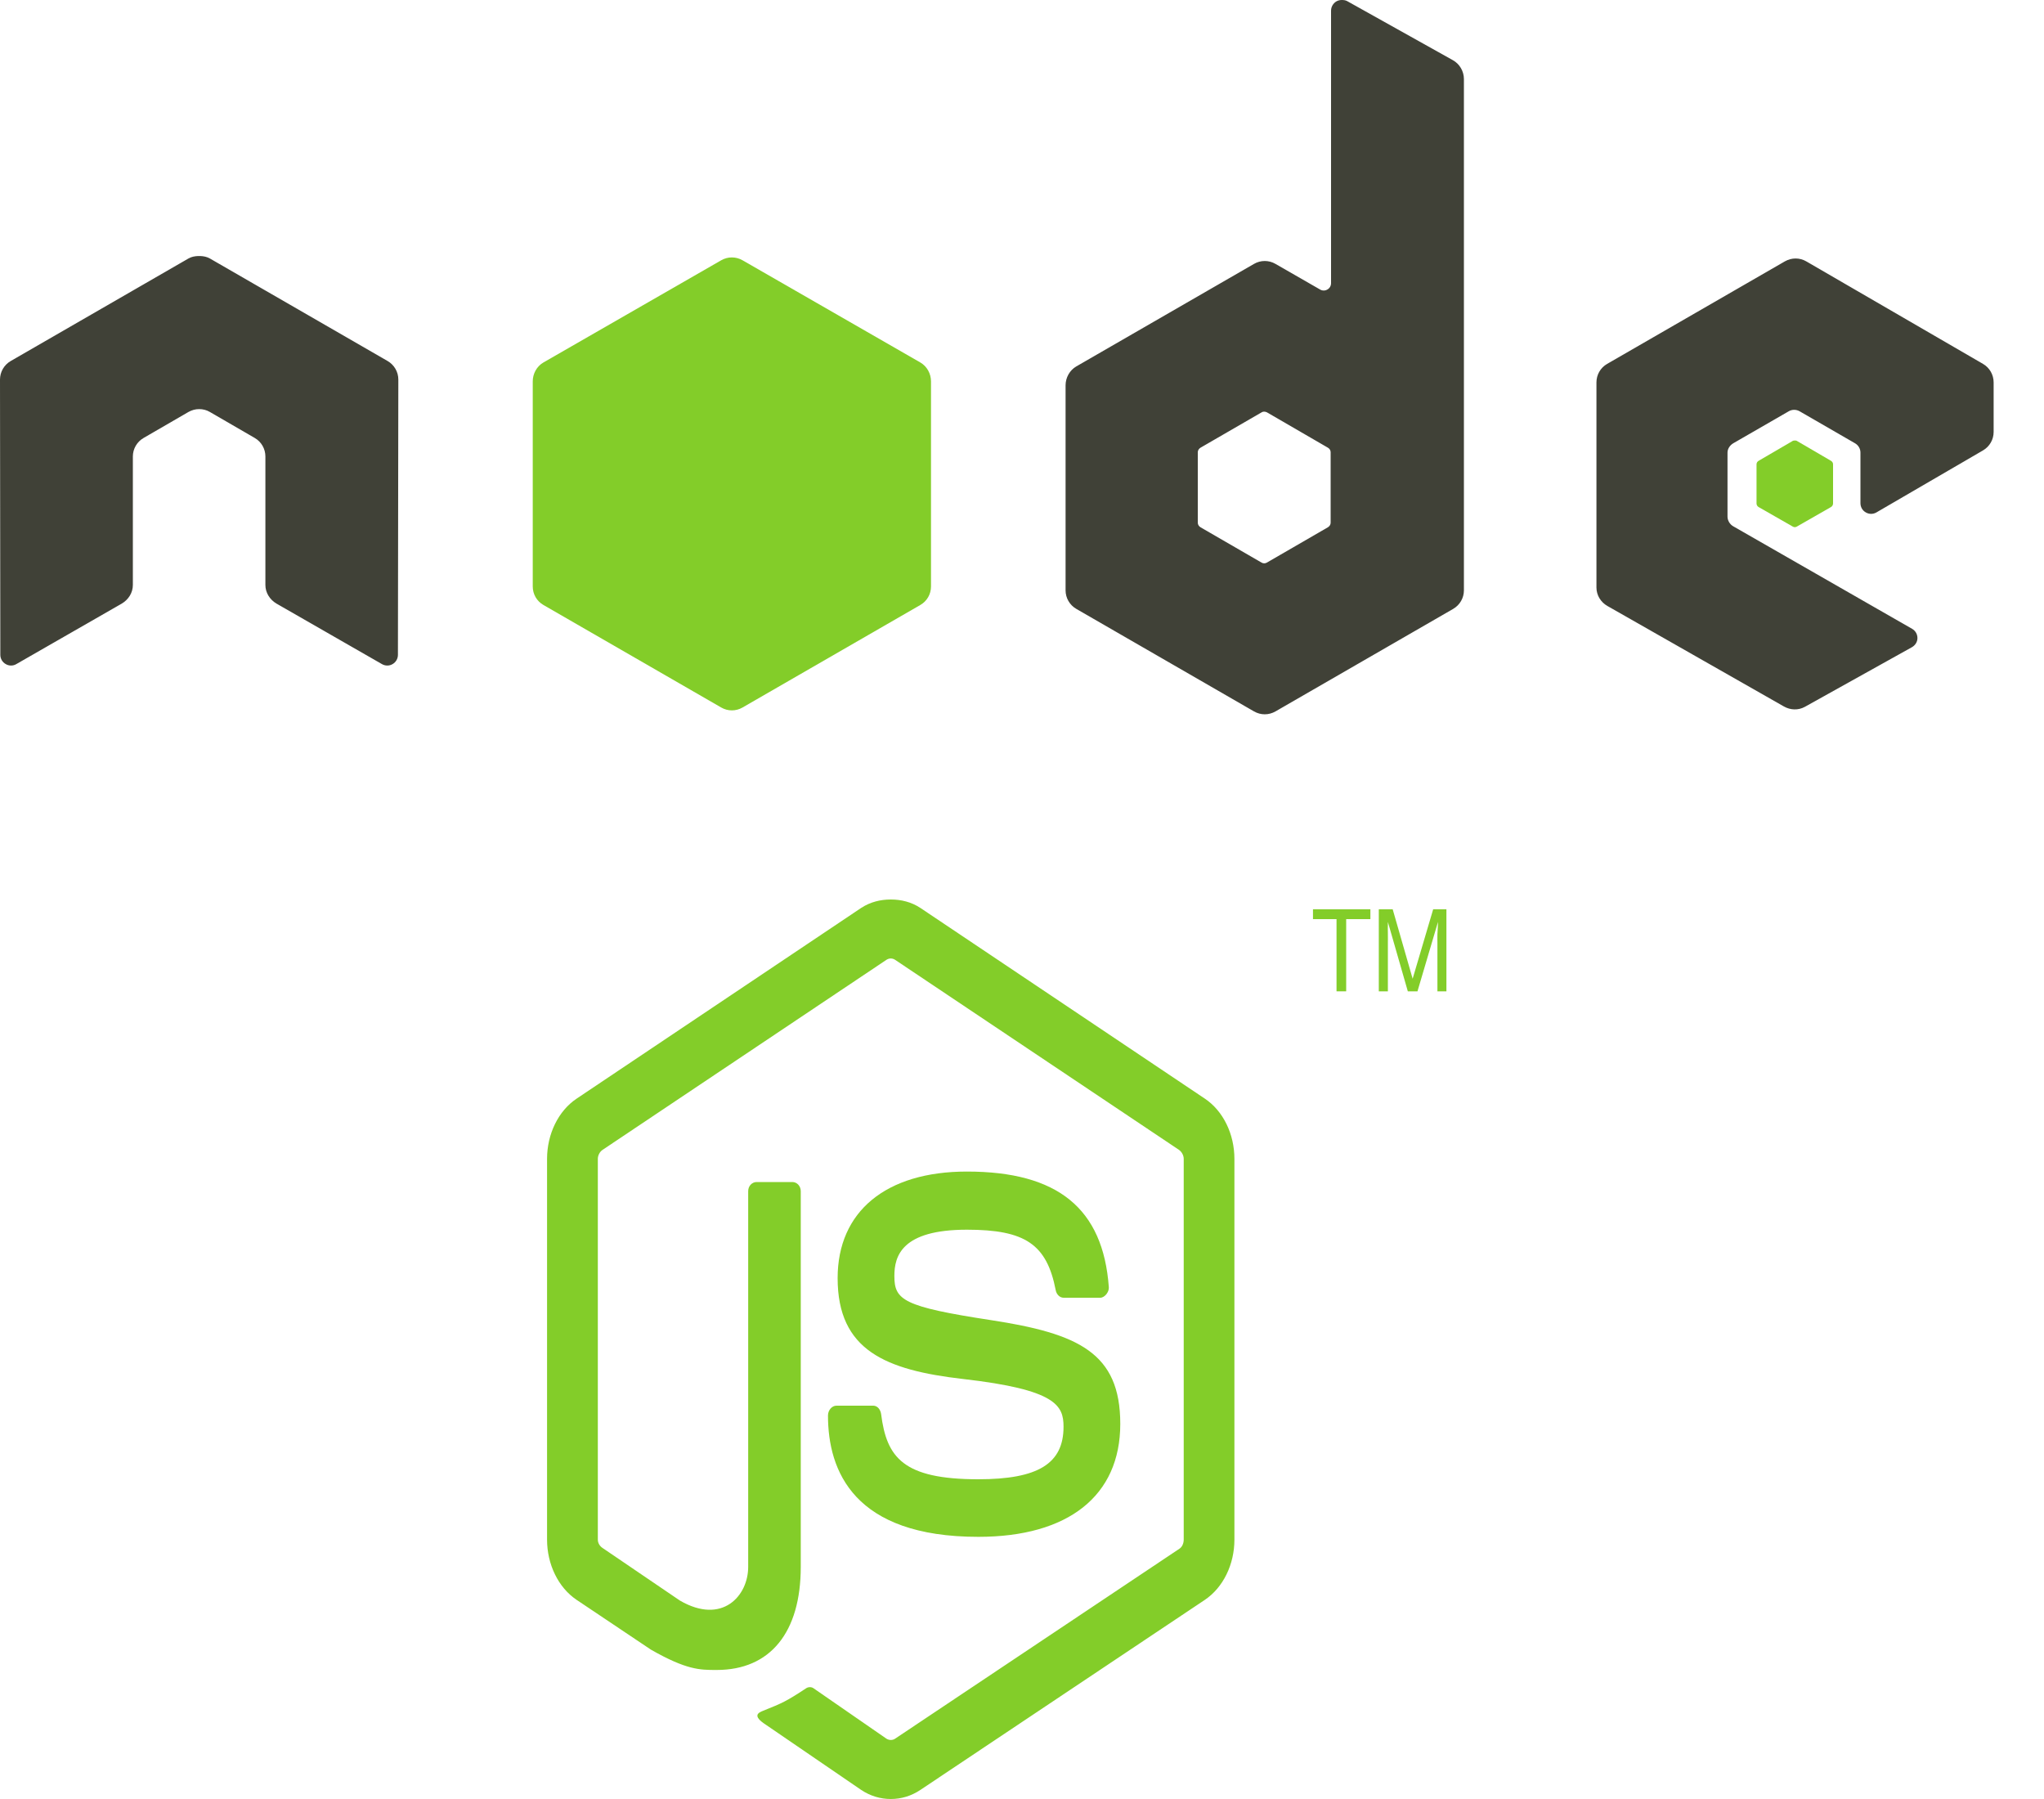 <svg width="25" height="22" viewBox="0 0 25 22" fill="none" xmlns="http://www.w3.org/2000/svg">
   <path fill-rule="evenodd" clip-rule="evenodd" d="M16.41 1.16956e-05C16.388 0 16.365 0.006 16.345 0.017C16.305 0.041 16.28 0.084 16.28 0.131V3.462C16.28 3.495 16.264 3.524 16.236 3.54C16.208 3.557 16.173 3.557 16.145 3.54L15.6 3.227C15.519 3.18 15.419 3.18 15.338 3.227L13.164 4.481C13.083 4.528 13.033 4.618 13.033 4.712V7.22C13.033 7.313 13.083 7.399 13.164 7.446L15.338 8.7C15.42 8.747 15.518 8.747 15.6 8.7L17.774 7.446C17.855 7.399 17.905 7.313 17.905 7.22V0.967C17.905 0.872 17.853 0.782 17.77 0.736L16.476 0.013C16.455 0.002 16.433 -0 16.41 2.00775e-05V1.16956e-05ZM2.423 3.131C2.381 3.133 2.342 3.14 2.305 3.161L0.131 4.415C0.05 4.462 0 4.548 0 4.642L0.004 8.008C0.004 8.055 0.029 8.098 0.07 8.121C0.11 8.145 0.16 8.145 0.2 8.121L1.49 7.381C1.572 7.332 1.625 7.248 1.625 7.154V5.582C1.625 5.489 1.675 5.403 1.756 5.356L2.305 5.038C2.346 5.015 2.39 5.003 2.436 5.003C2.481 5.003 2.527 5.014 2.567 5.038L3.116 5.356C3.197 5.403 3.246 5.489 3.246 5.582V7.154C3.246 7.248 3.3 7.333 3.381 7.381L4.671 8.121C4.712 8.145 4.762 8.145 4.802 8.121C4.842 8.098 4.867 8.055 4.867 8.008L4.872 4.642C4.872 4.548 4.822 4.462 4.741 4.415L2.567 3.161C2.53 3.14 2.491 3.133 2.449 3.131H2.423H2.423ZM21.962 3.161C21.916 3.161 21.872 3.173 21.831 3.196L19.657 4.45C19.575 4.497 19.526 4.583 19.526 4.677V7.185C19.526 7.279 19.579 7.365 19.661 7.411L21.818 8.639C21.898 8.685 21.995 8.688 22.075 8.644L23.382 7.916C23.424 7.893 23.452 7.851 23.452 7.803C23.452 7.756 23.428 7.714 23.387 7.69L21.199 6.436C21.158 6.413 21.129 6.365 21.129 6.318V5.535C21.129 5.488 21.159 5.445 21.199 5.421L21.879 5.029C21.919 5.006 21.969 5.006 22.01 5.029L22.689 5.421C22.73 5.445 22.755 5.488 22.755 5.535V6.153C22.755 6.2 22.779 6.243 22.82 6.266C22.861 6.29 22.91 6.29 22.951 6.266L24.254 5.508C24.335 5.461 24.384 5.375 24.384 5.282V4.677C24.384 4.583 24.335 4.497 24.254 4.45L22.092 3.196C22.052 3.173 22.007 3.161 21.962 3.161V3.161ZM15.46 5.034C15.472 5.034 15.485 5.037 15.495 5.042L16.24 5.474C16.261 5.485 16.275 5.507 16.275 5.53V6.392C16.275 6.416 16.261 6.437 16.24 6.449L15.495 6.88C15.475 6.892 15.45 6.892 15.43 6.88L14.685 6.449C14.664 6.437 14.65 6.416 14.65 6.392V5.53C14.65 5.507 14.665 5.485 14.685 5.474L15.43 5.043C15.44 5.037 15.449 5.034 15.46 5.034V5.034Z" fill="#404137"/>
   <path fill-rule="evenodd" clip-rule="evenodd" d="M8.951 3.148C8.906 3.148 8.861 3.16 8.821 3.183L6.646 4.433C6.565 4.48 6.516 4.57 6.516 4.664V7.172C6.516 7.266 6.565 7.351 6.646 7.398L8.821 8.652C8.902 8.699 9.001 8.699 9.082 8.652L11.257 7.398C11.338 7.351 11.387 7.266 11.387 7.172V4.664C11.387 4.57 11.338 4.48 11.257 4.433L9.082 3.183C9.042 3.16 8.997 3.148 8.951 3.148ZM21.954 5.387C21.945 5.387 21.936 5.387 21.928 5.391L21.51 5.635C21.494 5.644 21.484 5.66 21.484 5.678V6.157C21.484 6.175 21.494 6.192 21.51 6.201L21.928 6.44C21.944 6.449 21.96 6.449 21.976 6.44L22.394 6.201C22.41 6.192 22.42 6.175 22.42 6.157V5.678C22.42 5.66 22.41 5.644 22.394 5.635L21.976 5.391C21.968 5.386 21.963 5.387 21.954 5.387Z" fill="#83CD29"/>
   <path d="M10.533 11.103C10.643 11.031 10.767 11 10.895 11C11.023 11 11.148 11.031 11.257 11.103L14.736 13.435C14.962 13.586 15.098 13.87 15.098 14.172V18.828C15.098 19.13 14.962 19.413 14.736 19.565L11.257 21.889C11.146 21.963 11.024 22 10.895 22C10.768 22 10.644 21.963 10.533 21.889L9.366 21.091C9.193 20.979 9.279 20.943 9.336 20.92C9.568 20.827 9.614 20.808 9.861 20.645C9.886 20.629 9.923 20.627 9.949 20.645L10.843 21.263C10.876 21.283 10.917 21.283 10.947 21.263L14.426 18.939C14.459 18.918 14.478 18.872 14.478 18.828V14.172C14.478 14.127 14.452 14.084 14.419 14.061L10.947 11.737C10.914 11.716 10.876 11.716 10.843 11.737L7.371 14.061C7.337 14.083 7.312 14.128 7.312 14.172V18.828C7.312 18.872 7.338 18.91 7.371 18.931L8.317 19.574C8.833 19.873 9.151 19.517 9.151 19.162V14.567C9.151 14.502 9.199 14.455 9.255 14.455H9.691C9.746 14.455 9.794 14.502 9.794 14.567V19.162C9.794 19.962 9.421 20.422 8.767 20.422L8.758 20.422C8.561 20.422 8.397 20.422 7.962 20.174L7.053 19.565C6.828 19.414 6.691 19.13 6.691 18.828V14.172C6.691 13.87 6.828 13.585 7.053 13.435L10.533 11.103Z" fill="#83CD29"/>
   <path d="M16.059 11.24V11.12H16.761V11.24H16.465V12.123H16.347V11.24H16.059Z" fill="#83CD29"/>
   <path d="M16.864 12.123V11.12L17.034 11.12L17.278 11.969L17.529 11.12H17.691V12.123H17.581V11.531C17.581 11.511 17.58 11.476 17.581 11.429C17.582 11.38 17.588 11.328 17.588 11.274L17.337 12.123H17.219L16.975 11.274V11.3C16.975 11.325 16.973 11.369 16.975 11.42C16.976 11.47 16.975 11.508 16.975 11.532V12.123H16.864Z" fill="#83CD29"/>
   <path d="M10.245 15.63C10.245 14.816 10.835 14.327 11.826 14.327C12.939 14.327 13.492 14.779 13.562 15.741C13.564 15.774 13.551 15.802 13.532 15.827C13.513 15.85 13.486 15.87 13.458 15.87H13.008C12.961 15.87 12.921 15.828 12.912 15.776C12.803 15.217 12.54 15.038 11.826 15.038C11.026 15.038 10.939 15.362 10.939 15.604C10.939 15.897 11.042 15.979 12.121 16.144C13.189 16.308 13.702 16.542 13.702 17.413C13.702 18.292 13.067 18.794 11.966 18.794C10.445 18.794 10.127 17.99 10.127 17.31C10.127 17.246 10.175 17.19 10.23 17.19H10.681C10.731 17.19 10.769 17.236 10.777 17.293C10.844 17.824 11.046 18.09 11.966 18.09C12.698 18.09 13.008 17.898 13.008 17.448C13.008 17.188 12.919 16.994 11.781 16.864C10.831 16.755 10.245 16.513 10.245 15.63Z" fill="#83CD29"/>
</svg>
